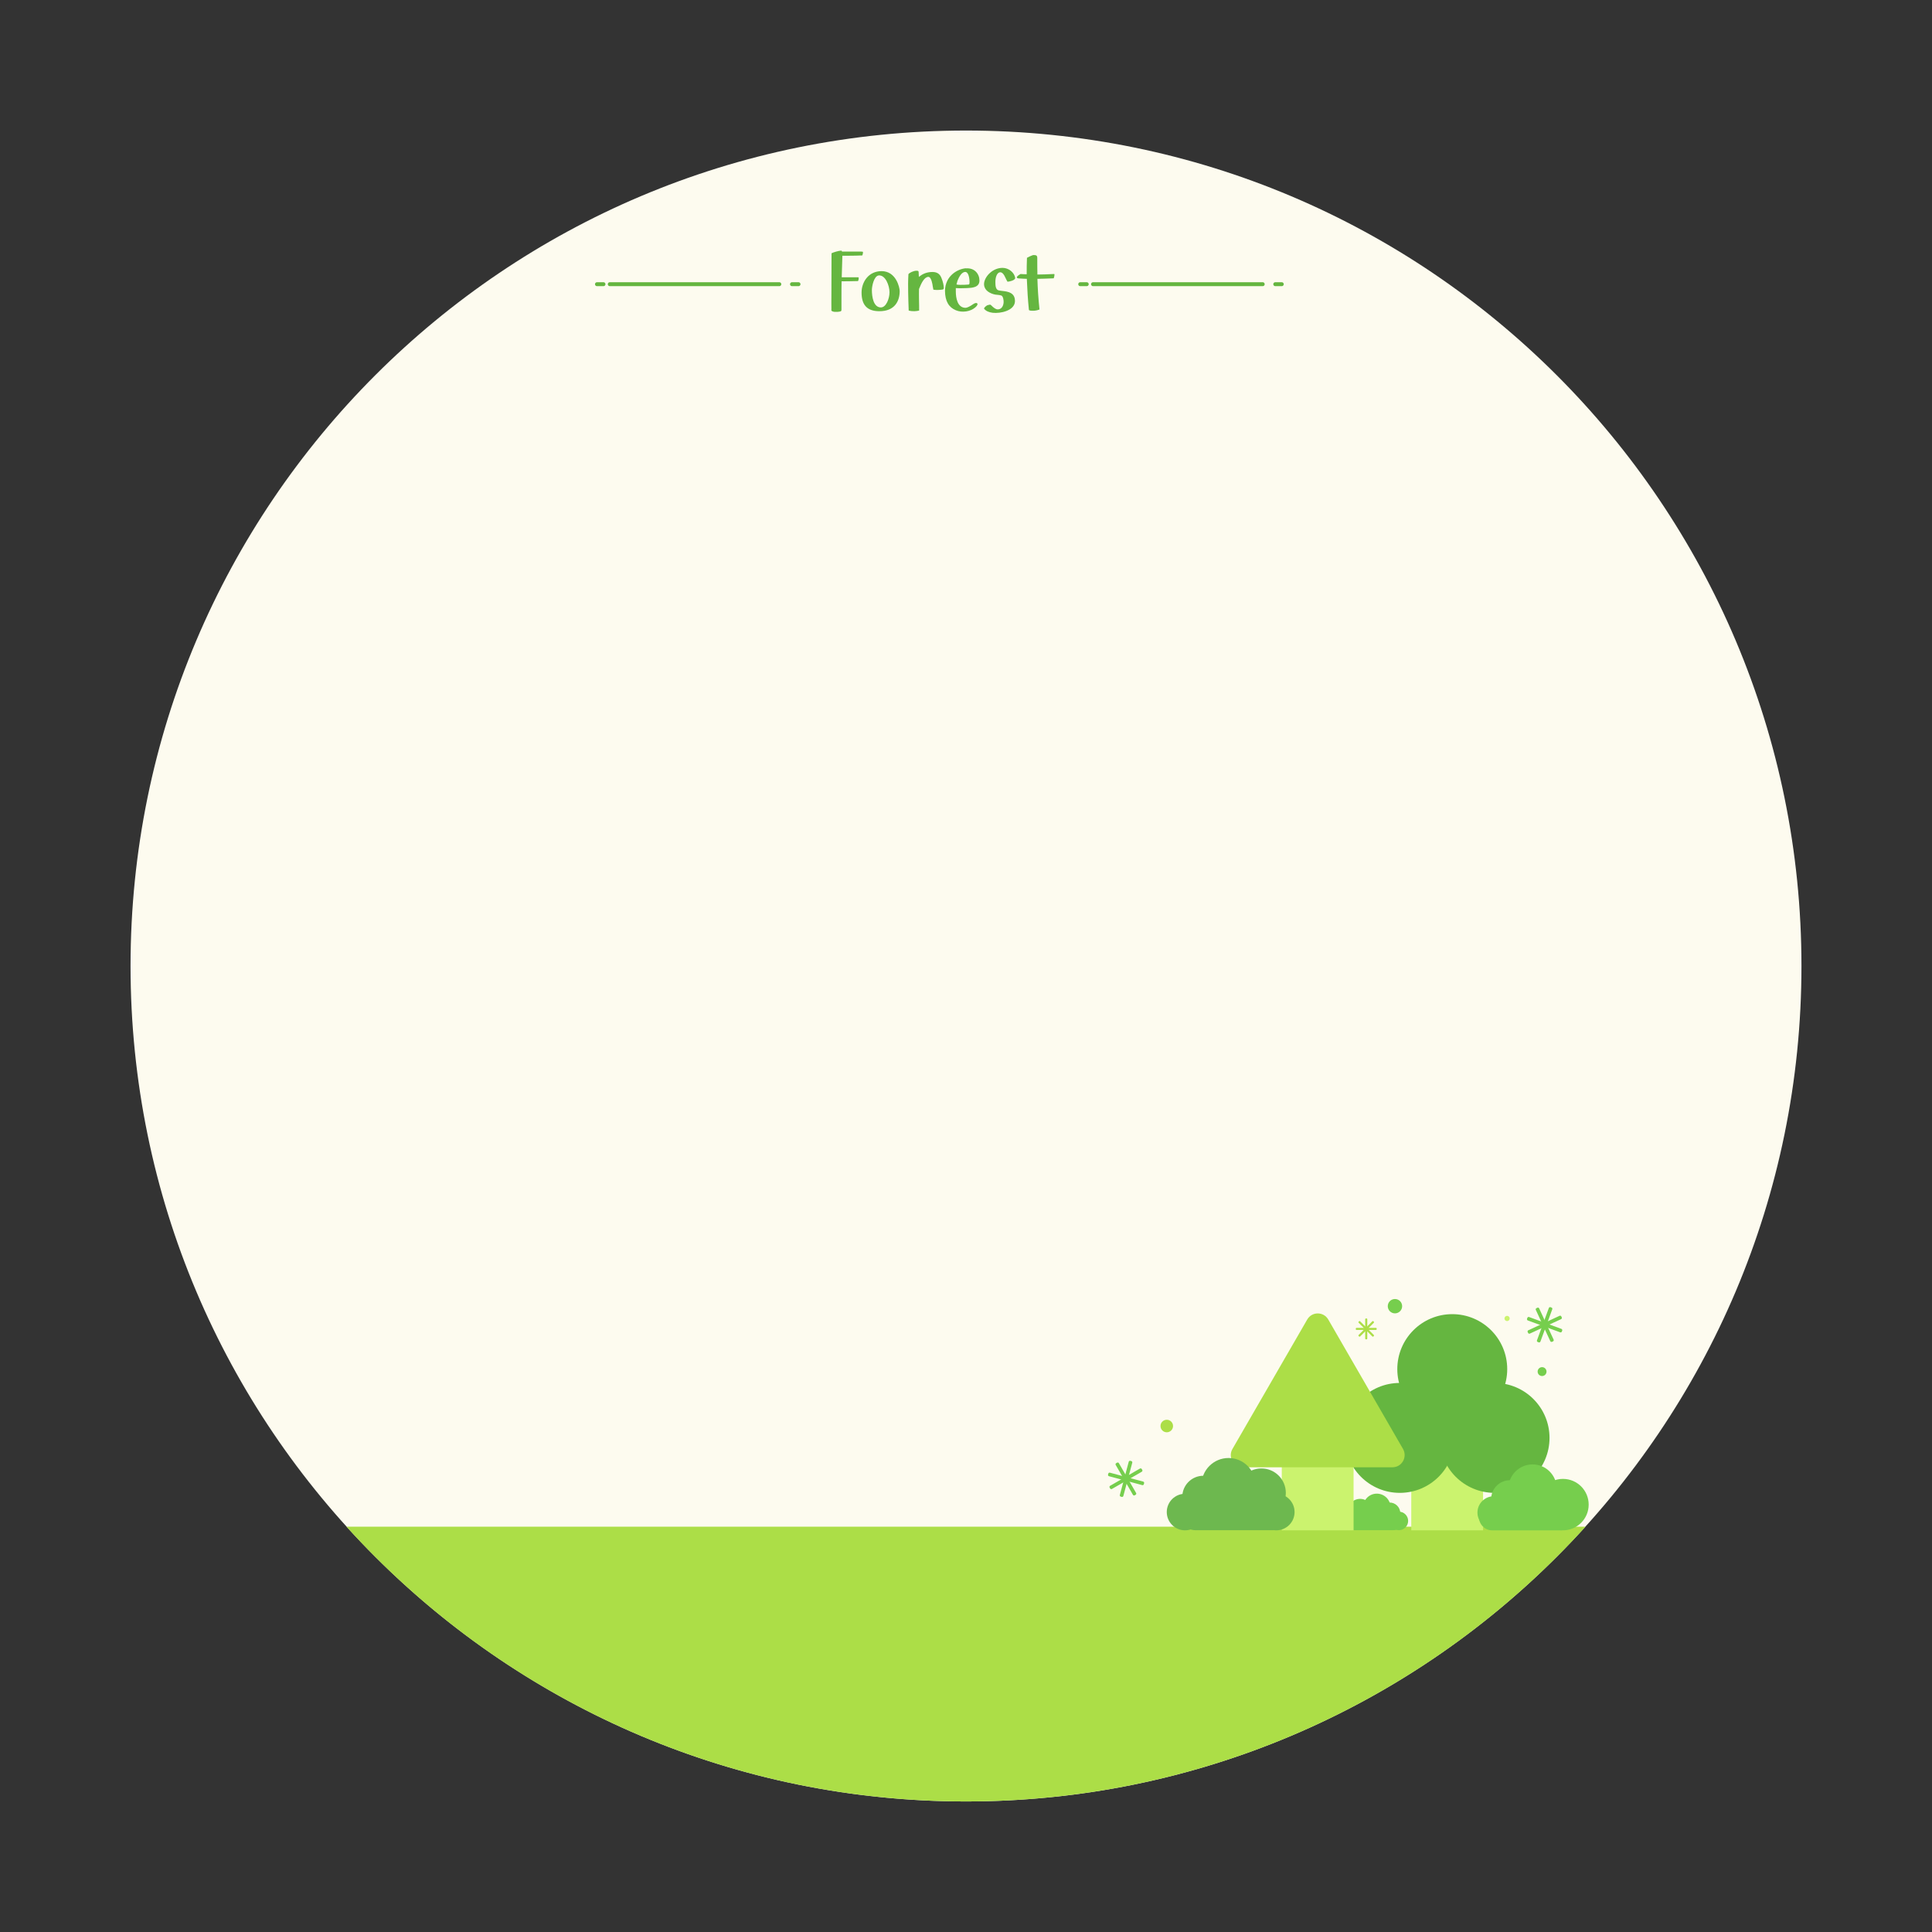 <svg width="148" height="148" viewBox="0 0 148 148" fill="none" xmlns="http://www.w3.org/2000/svg">
<rect x="0" y="0" width="148" height="148" fill="#333333" stroke="none"/>
<path d="M74 138C109.346 138 138 109.346 138 74C138 38.654 109.346 10 74 10C38.654 10 10 38.654 10 74C10 109.346 38.654 138 74 138Z" fill="#FDFBEF"/>
<path d="M121.46 116.95C109.75 129.88 92.82 138 74 138C55.18 138 38.25 129.88 26.54 116.95H121.46Z" fill="#ACDE47"/>
<path d="M95.06 115.1C95.171 115.1 95.26 115.01 95.26 114.9C95.26 114.789 95.171 114.7 95.06 114.7C94.95 114.7 94.86 114.789 94.86 114.9C94.86 115.01 94.95 115.1 95.06 115.1Z" fill="#6DB84F"/>
<path d="M105.47 116.52C106.05 116.52 106.52 116.05 106.52 115.47C106.52 114.89 106.05 114.42 105.47 114.42C104.89 114.42 104.42 114.89 104.42 115.47C104.42 116.05 104.89 116.52 105.47 116.52Z" fill="#76CE4D"/>
<path d="M106.45 116.74C106.903 116.74 107.27 116.373 107.27 115.92C107.27 115.467 106.903 115.1 106.45 115.1C105.997 115.1 105.63 115.467 105.63 115.92C105.63 116.373 105.997 116.74 106.45 116.74Z" fill="#76CE4D"/>
<path d="M104.19 116.72C104.715 116.72 105.14 116.294 105.14 115.77C105.14 115.245 104.715 114.82 104.19 114.82C103.665 114.82 103.24 115.245 103.24 115.77C103.24 116.294 103.665 116.72 104.19 116.72Z" fill="#76CE4D"/>
<path d="M107.16 117.22C107.552 117.22 107.87 116.902 107.87 116.51C107.87 116.118 107.552 115.8 107.16 115.8C106.768 115.8 106.45 116.118 106.45 116.51C106.45 116.902 106.768 117.22 107.16 117.22Z" fill="#76CE4D"/>
<path d="M103.61 117.22C104.002 117.22 104.32 116.902 104.32 116.51C104.32 116.118 104.002 115.8 103.61 115.8C103.218 115.8 102.9 116.118 102.9 116.51C102.9 116.902 103.218 117.22 103.61 117.22Z" fill="#76CE4D"/>
<path d="M103.72 117.22H106.76C107.07 117.22 107.33 116.97 107.33 116.65V116.33H103.72V117.22Z" fill="#76CE4D"/>
<path d="M106.86 100.61C107.164 100.61 107.41 100.364 107.41 100.06C107.41 99.756 107.164 99.51 106.86 99.51C106.556 99.51 106.31 99.756 106.31 100.06C106.31 100.364 106.556 100.61 106.86 100.61Z" fill="#76CE4D"/>
<path d="M113.61 112.04H108.11V117.23H113.61V112.04Z" fill="#CBF36E"/>
<path d="M111.25 109.09C113.575 109.09 115.46 107.205 115.46 104.88C115.46 102.555 113.575 100.67 111.25 100.67C108.925 100.67 107.04 102.555 107.04 104.88C107.04 107.205 108.925 109.09 111.25 109.09Z" fill="#65B640"/>
<path d="M107.23 114.36C109.555 114.36 111.44 112.475 111.44 110.15C111.44 107.825 109.555 105.94 107.23 105.94C104.905 105.94 103.02 107.825 103.02 110.15C103.02 112.475 104.905 114.36 107.23 114.36Z" fill="#65B640"/>
<path d="M114.49 114.36C116.815 114.36 118.7 112.475 118.7 110.15C118.7 107.825 116.815 105.94 114.49 105.94C112.165 105.94 110.28 107.825 110.28 110.15C110.28 112.475 112.165 114.36 114.49 114.36Z" fill="#65B640"/>
<path d="M103.69 112.04H98.19V117.23H103.69V112.04Z" fill="#CBF36E"/>
<path d="M100.14 101.08L94.41 111C94.05 111.62 94.5 112.4 95.22 112.4H106.67C107.39 112.4 107.83 111.62 107.48 111L101.75 101.08C101.39 100.46 100.5 100.46 100.14 101.08Z" fill="#ACDE47"/>
<path d="M94.11 115.83C95.253 115.83 96.18 114.903 96.18 113.76C96.18 112.617 95.253 111.69 94.11 111.69C92.967 111.69 92.04 112.617 92.04 113.76C92.04 114.903 92.967 115.83 94.11 115.83Z" fill="#6DB84F"/>
<path d="M92.18 116.27C93.069 116.27 93.79 115.549 93.79 114.66C93.79 113.771 93.069 113.05 92.18 113.05C91.291 113.05 90.57 113.771 90.57 114.66C90.57 115.549 91.291 116.27 92.18 116.27Z" fill="#6DB84F"/>
<path d="M96.63 116.23C97.662 116.23 98.5 115.393 98.5 114.36C98.5 113.327 97.662 112.49 96.63 112.49C95.597 112.49 94.76 113.327 94.76 114.36C94.76 115.393 95.597 116.23 96.63 116.23Z" fill="#6DB84F"/>
<path d="M90.78 117.23C91.553 117.23 92.18 116.603 92.18 115.83C92.18 115.057 91.553 114.43 90.78 114.43C90.007 114.43 89.38 115.057 89.38 115.83C89.38 116.603 90.007 117.23 90.78 117.23Z" fill="#6DB84F"/>
<path d="M97.77 117.23C98.543 117.23 99.17 116.603 99.17 115.83C99.17 115.057 98.543 114.43 97.77 114.43C96.997 114.43 96.37 115.057 96.37 115.83C96.37 116.603 96.997 117.23 97.77 117.23Z" fill="#6DB84F"/>
<path d="M97.56 117.22H91.57C90.95 117.22 90.45 116.72 90.45 116.1V115.48H97.56V117.22Z" fill="#6DB84F"/>
<path d="M117.4 115.88C118.422 115.88 119.25 115.052 119.25 114.03C119.25 113.008 118.422 112.18 117.4 112.18C116.378 112.18 115.55 113.008 115.55 114.03C115.55 115.052 116.378 115.88 117.4 115.88Z" fill="#76CE4D"/>
<path d="M115.67 116.27C116.465 116.27 117.11 115.625 117.11 114.83C117.11 114.035 116.465 113.39 115.67 113.39C114.875 113.39 114.23 114.035 114.23 114.83C114.23 115.625 114.875 116.27 115.67 116.27Z" fill="#76CE4D"/>
<path d="M119.73 117.23C120.818 117.23 121.7 116.348 121.7 115.26C121.7 114.172 120.818 113.29 119.73 113.29C118.642 113.29 117.76 114.172 117.76 115.26C117.76 116.348 118.642 117.23 119.73 117.23Z" fill="#76CE4D"/>
<path d="M114.43 117.12C115.12 117.12 115.68 116.56 115.68 115.87C115.68 115.18 115.12 114.62 114.43 114.62C113.74 114.62 113.18 115.18 113.18 115.87C113.18 116.56 113.74 117.12 114.43 117.12Z" fill="#76CE4D"/>
<path d="M118.47 116.92C119.16 116.92 119.72 116.36 119.72 115.67C119.72 114.98 119.16 114.42 118.47 114.42C117.78 114.42 117.22 114.98 117.22 115.67C117.22 116.36 117.78 116.92 118.47 116.92Z" fill="#76CE4D"/>
<path d="M113.3 115.67H119.65V117.23H114.3C113.75 117.23 113.3 116.78 113.3 116.23V115.67Z" fill="#76CE4D"/>
<path d="M118.853 100.165L118.778 100.137C118.726 100.118 118.668 100.145 118.649 100.197L117.74 102.675C117.72 102.727 117.747 102.784 117.799 102.803L117.874 102.831C117.926 102.85 117.983 102.824 118.002 102.772L118.912 100.293C118.931 100.242 118.905 100.184 118.853 100.165Z" fill="#76CE4D"/>
<path d="M119.645 102.003L119.672 101.928C119.691 101.876 119.665 101.819 119.613 101.8L117.135 100.89C117.083 100.871 117.025 100.897 117.006 100.949L116.979 101.024C116.96 101.076 116.986 101.133 117.038 101.153L119.516 102.062C119.568 102.081 119.626 102.055 119.645 102.003Z" fill="#76CE4D"/>
<path d="M117.773 100.177L117.7 100.211C117.65 100.234 117.628 100.294 117.651 100.344L118.76 102.739C118.784 102.79 118.843 102.811 118.893 102.788L118.966 102.755C119.016 102.731 119.038 102.672 119.015 102.622L117.905 100.226C117.882 100.176 117.823 100.154 117.773 100.177Z" fill="#76CE4D"/>
<path d="M117.027 102.037L117.061 102.11C117.084 102.16 117.143 102.182 117.194 102.159L119.589 101.05C119.639 101.026 119.661 100.967 119.638 100.917L119.604 100.844C119.581 100.794 119.522 100.772 119.472 100.796L117.076 101.905C117.026 101.928 117.004 101.987 117.027 102.037Z" fill="#76CE4D"/>
<path d="M85.574 112.047L85.505 112.087C85.457 112.115 85.441 112.176 85.469 112.224L86.788 114.51C86.816 114.558 86.877 114.574 86.925 114.547L86.994 114.507C87.042 114.479 87.059 114.418 87.031 114.37L85.711 112.084C85.683 112.036 85.622 112.02 85.574 112.047Z" fill="#76CE4D"/>
<path d="M87.503 112.604L87.463 112.535C87.435 112.487 87.374 112.471 87.326 112.498L85.04 113.818C84.992 113.846 84.975 113.907 85.003 113.955L85.043 114.024C85.071 114.072 85.132 114.088 85.18 114.061L87.466 112.741C87.514 112.713 87.53 112.652 87.503 112.604Z" fill="#76CE4D"/>
<path d="M84.902 112.884L84.881 112.962C84.867 113.015 84.898 113.07 84.952 113.084L87.502 113.767C87.555 113.782 87.61 113.75 87.624 113.697L87.645 113.619C87.659 113.566 87.627 113.511 87.574 113.497L85.024 112.814C84.971 112.799 84.916 112.831 84.902 112.884Z" fill="#76CE4D"/>
<path d="M85.854 114.648L85.931 114.669C85.985 114.683 86.04 114.652 86.054 114.598L86.737 112.048C86.751 111.995 86.72 111.94 86.666 111.926L86.589 111.905C86.536 111.891 86.481 111.922 86.467 111.976L85.784 114.526C85.769 114.579 85.801 114.634 85.854 114.648Z" fill="#76CE4D"/>
<path d="M104.68 101H104.64C104.607 101 104.58 101.027 104.58 101.06V102.54C104.58 102.573 104.607 102.6 104.64 102.6H104.68C104.713 102.6 104.74 102.573 104.74 102.54V101.06C104.74 101.027 104.713 101 104.68 101Z" fill="#ACDE47"/>
<path d="M105.4 101.72H103.92C103.887 101.72 103.86 101.747 103.86 101.78V101.82C103.86 101.853 103.887 101.88 103.92 101.88H105.4C105.433 101.88 105.46 101.853 105.46 101.82V101.78C105.46 101.747 105.433 101.72 105.4 101.72Z" fill="#ACDE47"/>
<path d="M104.108 101.218L104.079 101.246C104.056 101.27 104.056 101.308 104.079 101.331L105.126 102.378C105.149 102.401 105.187 102.401 105.211 102.378L105.239 102.349C105.262 102.326 105.262 102.288 105.239 102.264L104.192 101.218C104.169 101.194 104.131 101.194 104.108 101.218Z" fill="#ACDE47"/>
<path d="M105.126 101.218L104.079 102.264C104.056 102.288 104.056 102.326 104.079 102.349L104.108 102.378C104.131 102.401 104.169 102.401 104.192 102.378L105.239 101.331C105.262 101.308 105.262 101.27 105.239 101.246L105.211 101.218C105.187 101.195 105.149 101.195 105.126 101.218Z" fill="#ACDE47"/>
<path d="M89.38 109.72C89.645 109.72 89.86 109.505 89.86 109.24C89.86 108.975 89.645 108.76 89.38 108.76C89.115 108.76 88.9 108.975 88.9 109.24C88.9 109.505 89.115 109.72 89.38 109.72Z" fill="#ACDE47"/>
<path d="M118.13 105.41C118.318 105.41 118.47 105.258 118.47 105.07C118.47 104.882 118.318 104.73 118.13 104.73C117.942 104.73 117.79 104.882 117.79 105.07C117.79 105.258 117.942 105.41 118.13 105.41Z" fill="#76CE4D"/>
<path d="M115.45 101.2C115.56 101.2 115.65 101.111 115.65 101C115.65 100.89 115.56 100.8 115.45 100.8C115.34 100.8 115.25 100.89 115.25 101C115.25 101.111 115.34 101.2 115.45 101.2Z" fill="#CBF36E"/>
<path d="M63.69 23.74C63.68 23.37 63.69 22.98 63.69 22.49C63.69 21.82 63.7 20.83 63.7 19.4C63.83 19.33 64.26 19.2 64.45 19.2C64.48 19.2 64.5 19.27 64.5 19.27C64.97 19.27 65.45 19.27 65.92 19.27C66.03 19.27 66.11 19.28 66.11 19.31C66.11 19.39 66.09 19.5 66.05 19.57H65.94C65.78 19.58 65.39 19.59 65.02 19.59H64.53L64.48 21.24C65.67 21.24 65.7 21.24 65.74 21.24C65.78 21.25 65.78 21.26 65.78 21.29C65.78 21.37 65.77 21.45 65.73 21.53C65.31 21.55 64.89 21.54 64.47 21.55C64.46 21.96 64.46 22.41 64.46 22.85C64.46 23.14 64.46 23.42 64.46 23.7C64.46 23.83 64.46 23.86 64.17 23.89C64.12 23.89 64.01 23.89 63.93 23.89C63.81 23.87 63.7 23.85 63.68 23.76L63.69 23.74Z" fill="#65B640"/>
<path d="M67.53 20.77C68.65 20.77 68.92 22.03 68.92 22.3C68.92 23.04 68.56 23.84 67.37 23.84C66.43 23.84 66 23.37 66 22.41C66 21.63 66.51 20.77 67.54 20.77H67.53ZM67.48 23.55C67.89 23.55 68.14 22.86 68.14 22.39C68.14 21.88 67.83 21.05 67.31 21.1C66.94 21.15 66.79 21.94 66.79 22.22C66.79 22.71 66.9 23.55 67.48 23.55Z" fill="#65B640"/>
<path d="M69.59 21C69.67 20.89 69.99 20.74 70.2 20.74C70.34 20.74 70.36 20.76 70.37 20.83L70.39 21.21C70.64 21.01 70.91 20.87 71.3 20.84C71.77 20.8 71.99 20.98 72.11 21.27C72.24 21.59 72.29 21.83 72.3 22.04C72.3 22.17 72.25 22.18 72.13 22.19C71.97 22.21 71.72 22.23 71.5 22.19L71.45 21.92C71.44 21.82 71.35 21.21 71.12 21.21C70.81 21.21 70.58 21.68 70.4 22.14C70.4 22.47 70.39 22.59 70.4 22.94C70.4 23.18 70.42 23.61 70.41 23.79C70.21 23.84 69.92 23.87 69.61 23.79C69.6 23.58 69.57 22.6 69.57 22.39C69.56 21.95 69.56 21.5 69.59 21Z" fill="#65B640"/>
<path d="M73.99 20.56C74.66 20.5 75.03 20.99 75.03 21.49C75.03 22.02 74.48 22.05 74.08 22.07C73.8 22.08 73.52 22.09 73.22 22.07C73.22 22.11 73.22 22.2 73.22 22.33C73.22 22.82 73.34 23.58 73.97 23.58C74.08 23.58 74.31 23.47 74.55 23.3C74.83 23.1 75.05 23.26 74.71 23.55C74.34 23.87 73.71 23.97 73.23 23.77C72.69 23.55 72.4 23.09 72.39 22.28C72.41 21.11 73.37 20.6 73.99 20.55V20.56ZM73.54 21.82C73.73 21.82 74.01 21.82 74.16 21.8C74.28 21.8 74.27 21.73 74.27 21.55C74.25 21.13 74.14 20.84 73.95 20.83C73.68 20.83 73.48 21.18 73.35 21.5C73.35 21.51 73.34 21.52 73.27 21.79C73.37 21.82 73.52 21.82 73.55 21.82H73.54Z" fill="#65B640"/>
<path d="M75.68 23.38C75.78 23.34 75.85 23.32 75.9 23.36C76.13 23.59 76.28 23.7 76.43 23.7C76.68 23.7 76.85 23.5 76.88 23.19C76.9 23.01 76.84 22.69 76.71 22.64C76.52 22.57 76.31 22.6 76.12 22.54C75.67 22.41 75.33 22.13 75.39 21.66C75.47 21.14 76.06 20.52 76.8 20.52C77.27 20.52 77.7 20.87 77.77 21.29C77.77 21.48 77.3 21.58 77.18 21.58C77.02 21.35 76.9 20.82 76.59 20.86C76.36 20.9 76.25 21.26 76.25 21.6C76.25 21.89 76.27 22.21 76.53 22.25C76.72 22.29 76.91 22.29 77.13 22.34C77.63 22.45 77.76 22.74 77.75 23.1C77.71 23.8 76.64 24.03 76.04 23.96C75.75 23.92 75.52 23.83 75.38 23.64C75.38 23.58 75.53 23.41 75.7 23.36L75.68 23.38Z" fill="#65B640"/>
<path d="M79.47 21.35C79.49 22.09 79.54 22.86 79.63 23.71C79.37 23.81 79.18 23.81 79 23.8C78.89 23.8 78.83 23.76 78.82 23.75C78.74 22.96 78.69 22.16 78.66 21.36C78.47 21.36 78.28 21.34 78.07 21.33C77.97 21.33 77.83 21.29 77.92 21.18C77.99 21.11 78.03 21.07 78.18 20.99C78.33 21 78.49 21.01 78.65 21.01C78.65 20.6 78.65 20.18 78.67 19.75C78.78 19.7 78.9 19.62 79.14 19.54H79.24C79.41 19.54 79.46 19.62 79.46 19.75C79.46 20.19 79.46 20.61 79.47 21.03C79.88 21.03 80.29 21.01 80.72 20.99C80.74 20.99 80.78 20.99 80.78 21.03C80.78 21.11 80.75 21.25 80.72 21.32C80.31 21.33 79.89 21.36 79.48 21.36L79.47 21.35Z" fill="#65B640"/>
<path d="M61.17 21.77H60.67" stroke="#65B640" stroke-width="0.3" stroke-miterlimit="10" stroke-linecap="round"/>
<path d="M59.7 21.77H46.71" stroke="#65B640" stroke-width="0.3" stroke-miterlimit="10" stroke-linecap="round"/>
<path d="M46.23 21.77H45.73" stroke="#65B640" stroke-width="0.3" stroke-miterlimit="10" stroke-linecap="round"/>
<path d="M98.19 21.77H97.69" stroke="#65B640" stroke-width="0.3" stroke-miterlimit="10" stroke-linecap="round"/>
<path d="M96.73 21.77H83.73" stroke="#65B640" stroke-width="0.3" stroke-miterlimit="10" stroke-linecap="round"/>
<path d="M83.25 21.77H82.75" stroke="#65B640" stroke-width="0.3" stroke-miterlimit="10" stroke-linecap="round"/>
</svg>
